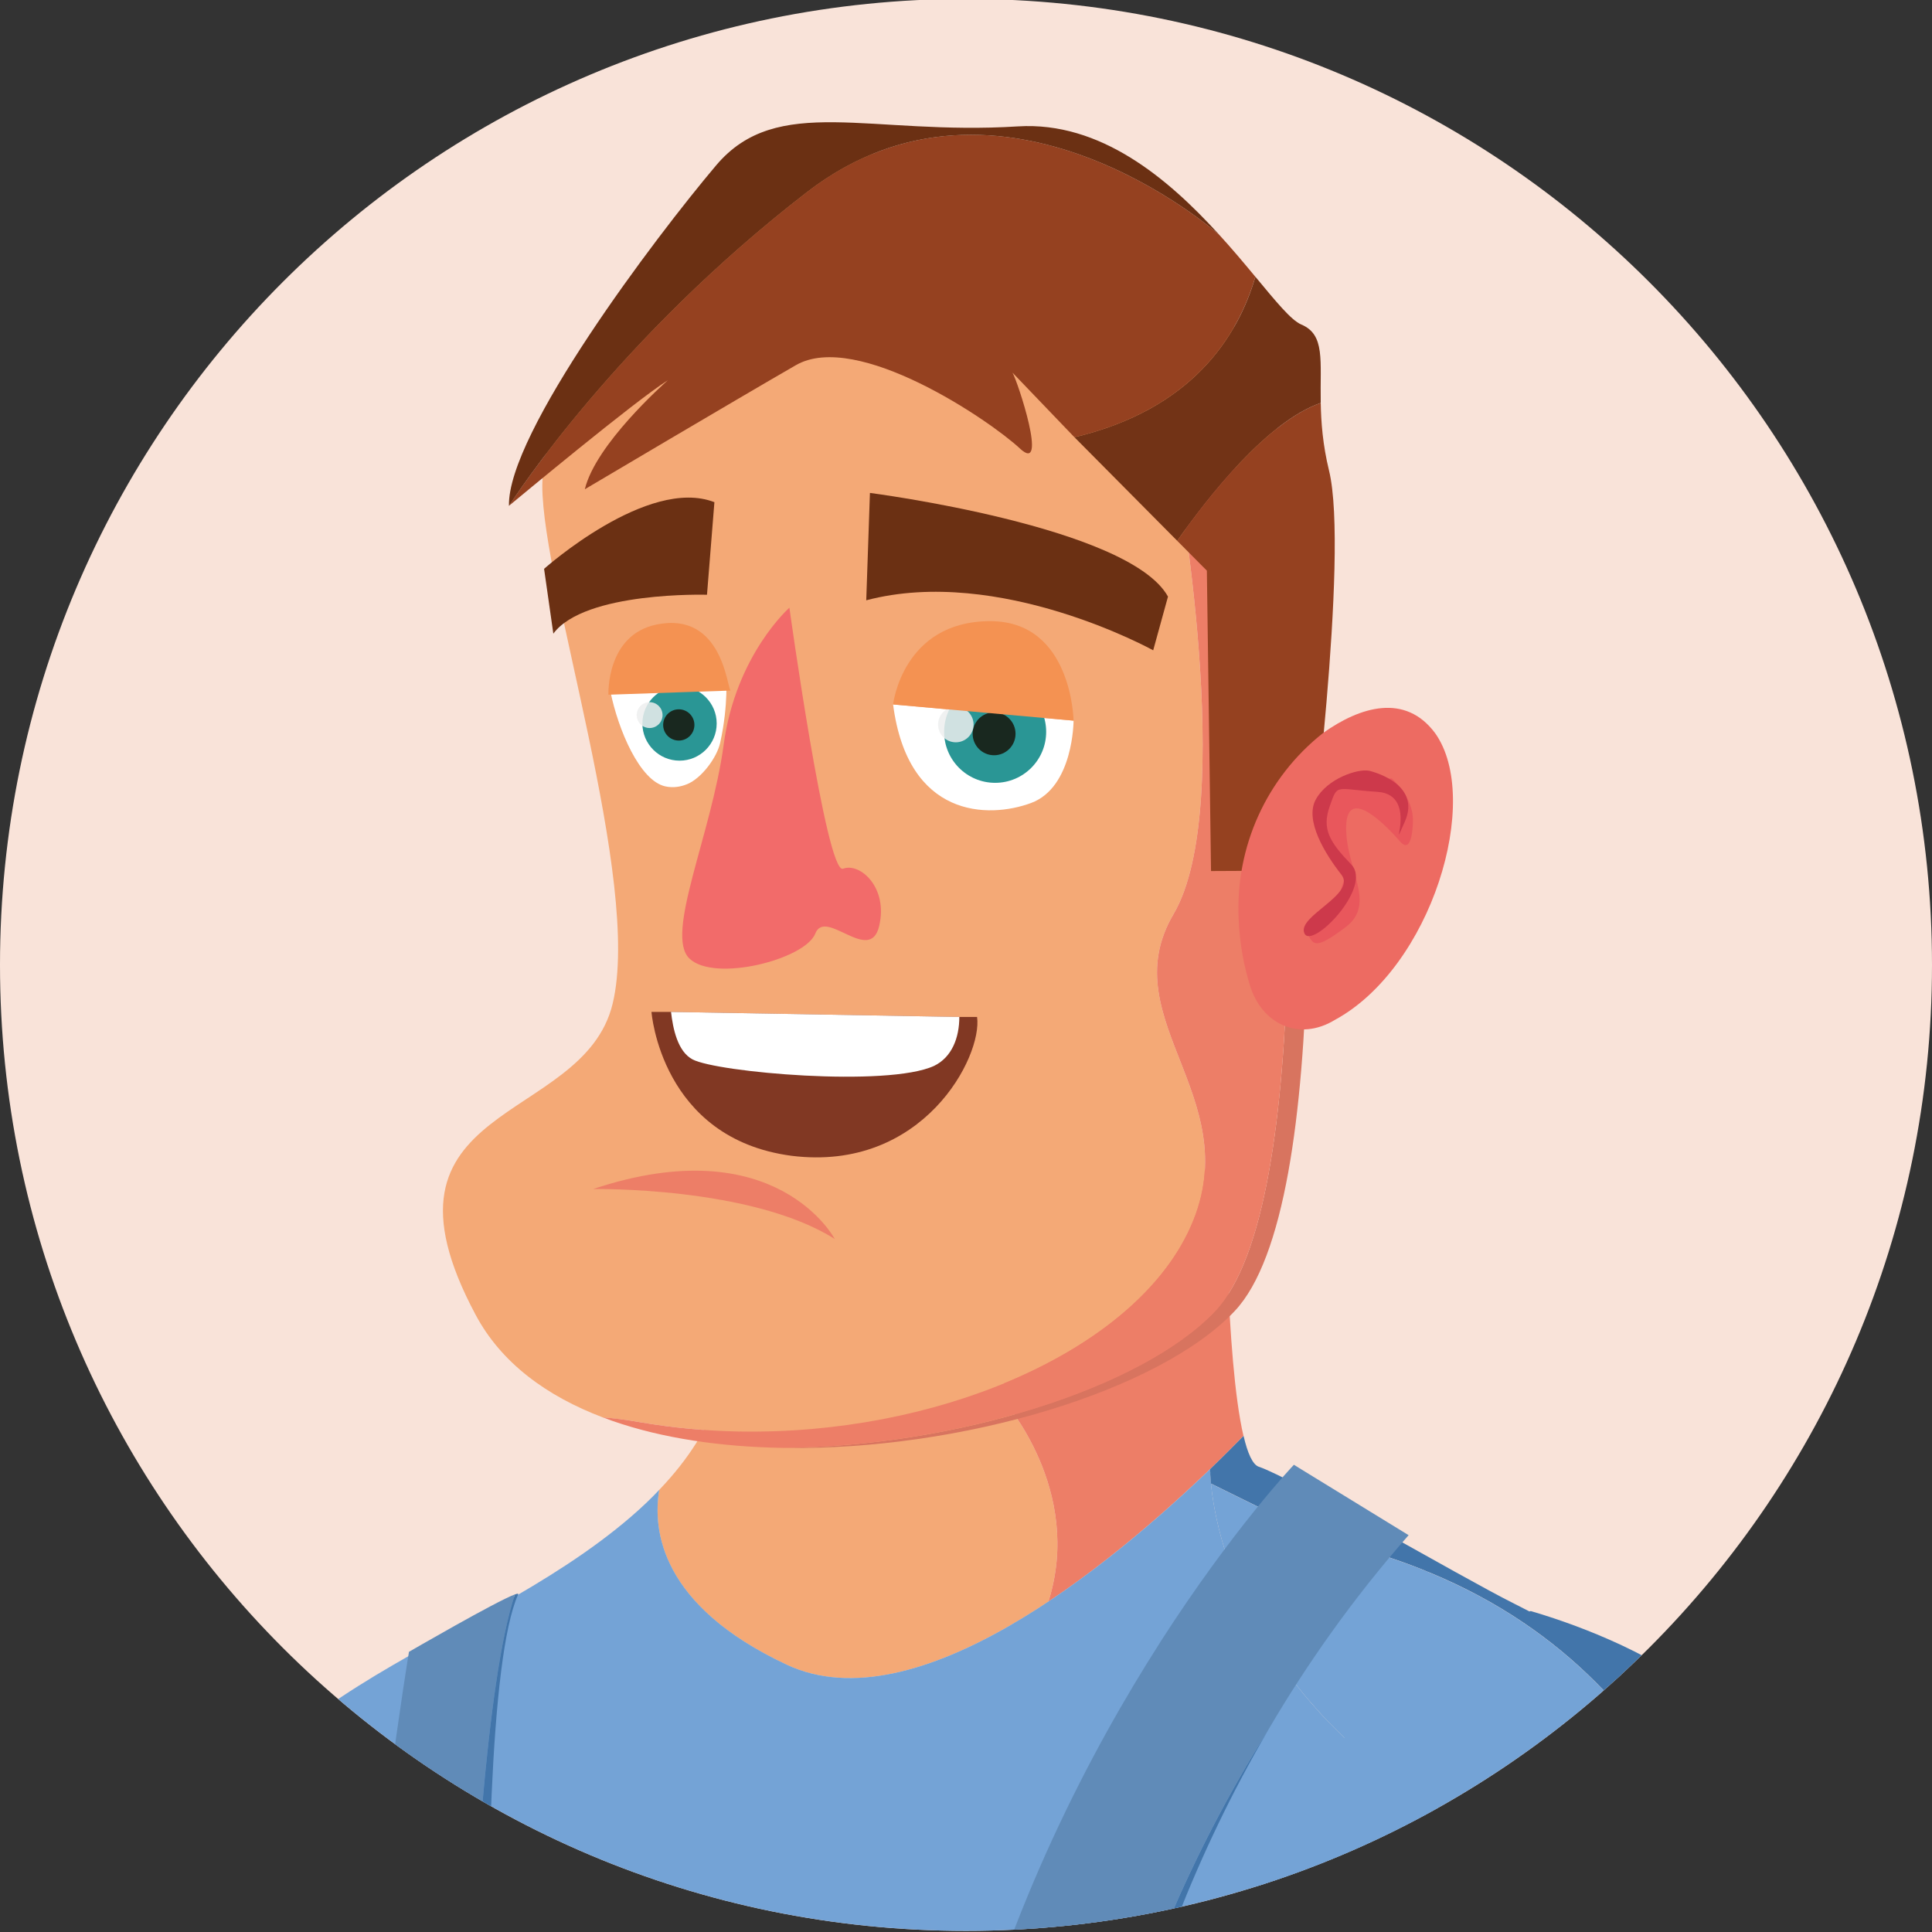 <?xml version="1.0" encoding="utf-8"?>
<!-- Generator: Adobe Illustrator 25.2.3, SVG Export Plug-In . SVG Version: 6.00 Build 0)  -->
<svg version="1.1" id="Layer_1" xmlns="http://www.w3.org/2000/svg" xmlns:xlink="http://www.w3.org/1999/xlink" x="0px" y="0px"
	 viewBox="0 0 576 576" enable-background="new 0 0 576 576" xml:space="preserve">
<rect x="0" y="0" width="576" height="576" fill="#333333" stroke="none"/>
<g>
	<g>
		<defs>
			<path id="SVGID_1_" d="M576,287.67c0,159.05-128.94,287.99-288,287.99S0,446.72,0,287.67c0-159.06,128.94-288,288-288
				S576,128.61,576,287.67z"/>
		</defs>
		<use xlink:href="#SVGID_1_"  overflow="visible" fill="#F9E3D9"/>
		<clipPath id="SVGID_2_">
			<use xlink:href="#SVGID_1_"  overflow="visible"/>
		</clipPath>
		<g clip-path="url(#SVGID_2_)">
			<g>
				<path fill="#F4A976" d="M234.52,496.31c22.59,10.6,51.76-1.33,78.05-18.81c10.57-33.34-13.47-60.1-13.47-60.1l1.69-58.55
					l-91.1,15.5c0,0,23.18,31.86-13.15,69.84C194.52,456.24,196.93,478.7,234.52,496.31z"/>
				<path fill="#ED7E67" d="M312.57,477.5c24.34-16.23,46.23-37.15,58.16-49.4c-5.4-22.88-5.4-80.24-5.4-80.24l-64.55,10.99
					l-1.69,58.55C299.1,417.4,323.14,444.16,312.57,477.5z"/>
				<path fill="#F4A976" d="M141.81,392.01c7.62,14.31,21.16,24.24,37.99,30.6c3.01,0.2,6.72,0.66,11.12,1.42
					c67.06,11.59,140.74-14.08,162.27-54.64c21.52-40.57-22.36-64.57-3.32-96.86c19.04-32.29,0.83-132.47,0.83-132.47
					s14.44-0.73,32.72-1.06c-5.3-30.47-22.09-58.15-47.68-75.87C250.4,4.12,161.68,97.28,161.68,144.77
					c0,29.97,29.8,118.09,20.96,154.52C173.8,335.71,107.57,328,141.81,392.01z"/>
				<path fill="#FFFFFF" d="M320.07,214.85c0,0,0,19.87-12.69,24.56c-12.69,4.69-36.71,4.56-41.12-29.39L320.07,214.85z"/>
				<path fill="#FFFFFF" d="M214.72,221.41c-0.98,4.48-5.58,10.61-9.82,12.36c-1.92,0.79-4.14,1.2-6.53,0.68
					c-7.66-1.66-14.08-16.97-16.35-28.15l34.43-4.97C216.45,201.33,217.28,209.77,214.72,221.41z"/>
				<g>
					<g>
						<circle fill="#2A9695" cx="296.69" cy="218.18" r="15.21"/>
						<path fill="#19281F" d="M289.98,218.77c0,3.53,2.86,6.4,6.39,6.4c3.53,0,6.4-2.86,6.4-6.4c0-3.53-2.86-6.4-6.4-6.4
							C292.84,212.38,289.98,215.24,289.98,218.77z"/>
					</g>
					<path opacity="0.85" fill="#EDEEEE" d="M279.67,216.02c0,2.92,2.37,5.29,5.29,5.29c2.93,0,5.3-2.37,5.3-5.29
						c0-2.93-2.37-5.3-5.3-5.3C282.04,210.72,279.67,213.09,279.67,216.02z"/>
				</g>
				<g>
					<g>
						<path fill="#2A9695" d="M191.52,215.7c0,6.11,4.96,11.08,11.08,11.08c6.11,0,11.07-4.96,11.07-11.08
							c0-6.12-4.96-11.08-11.07-11.08C196.48,204.62,191.52,209.58,191.52,215.7z"/>
						<path fill="#19281F" d="M197.71,216.13c0,2.57,2.09,4.66,4.66,4.66c2.57,0,4.66-2.08,4.66-4.66c0-2.57-2.08-4.66-4.66-4.66
							C199.8,211.47,197.71,213.56,197.71,216.13z"/>
					</g>
					<path opacity="0.85" fill="#EDEEEE" d="M189.82,213.2c0,2.13,1.73,3.85,3.85,3.85c2.13,0,3.86-1.73,3.86-3.85
						c0-2.13-1.73-3.86-3.86-3.86C191.55,209.34,189.82,211.06,189.82,213.2z"/>
				</g>
				<path fill="#F49252" d="M320.07,214.85l-53.81-4.83c0,0,2.84-24.83,28.98-24.83C319.66,185.19,320.07,214.85,320.07,214.85z"/>
				<path fill="#F26B6A" d="M235.35,181.18c0,0-16.01,14.08-19.6,40.85c-3.59,26.76-17.66,56.57-10.21,63.74
					c7.45,7.18,34.5,0.28,37.53-7.45c3.04-7.73,16.28,9.38,19.04-2.21c2.76-11.59-5.79-19.04-10.76-17.11
					C246.39,260.93,235.35,181.18,235.35,181.18z"/>
				<g>
					<path fill="#813823" d="M291.3,303.19c1.67,11.79-16.13,46.32-55.35,41.39c-38.94-5.15-41.72-42.89-41.72-42.89h5.84l85.94,1.5
						H291.3z"/>
					<path fill="#FFFFFF" d="M286.01,303.19c0,6.22-2.23,12.01-7.51,14.58c-13.91,6.43-64.81,1.93-72.04-1.93
						c-4.45-2.36-5.84-9.22-6.4-14.15L286.01,303.19z"/>
				</g>
				<path fill="#D8745F" d="M233.69,431.67c52.92,0.83,111.84-16.95,134.38-40.76c29.84-31.49,22.32-172.57,16.76-240.85
					c-0.3-3.7-0.76-7.41-1.43-11.06c-1.98,0.03-3.91,0.07-5.76,0.1c0.63,3.61,1.09,7.29,1.39,10.96
					c5.57,68.29,13.09,209.36-16.76,240.85C340.56,413.85,285.05,431.21,233.69,431.67z"/>
				<path fill="#ED7E67" d="M179.78,422.59c0.89,0.33,1.79,0.66,2.71,1c15.07,5.27,32.59,7.78,50.87,8.08c0.1,0.03,0.2,0.03,0.33,0
					c51.36-0.46,106.86-17.81,128.59-40.76c29.84-31.49,22.33-172.57,16.76-240.85c-0.3-3.67-0.76-7.35-1.39-10.96
					c-15.46,0.37-26.95,0.96-26.95,0.96s18.21,100.17-0.83,132.47c-19.04,32.29,24.84,56.29,3.32,96.86
					c-18.38,34.64-74.81,58.41-132.63,57.39c-0.2,0.03-0.4,0.03-0.6,0c-9.7-0.2-19.44-1.1-29.04-2.75
					C186.5,423.26,182.8,422.79,179.78,422.59z"/>
				<path fill="#954120" d="M350.97,161.23l8.84,8.9l1.24,89.56l29.13-0.14c0,0,12.12-94.38,6.06-119.22
					c-1.89-7.75-2.38-14.5-2.48-20.2C377.89,125.63,360.37,147.85,350.97,161.23z"/>
				<path fill="#954120" d="M174.36,145.86c0,0,44.71-26.49,62.92-36.99c18.21-10.47,57.95,16.56,66.79,24.84
					c8.58,8.04-0.66-20.03-2.22-22.62l18.48,19.27c35-8.31,48.71-29.97,53.94-47.85c-3.31-3.98-7.02-8.44-11.2-12.98
					c0.04,0.1,0.04,0.16,0.04,0.16s-64.58-57.13-122.53-12.42c-56.43,43.55-87.23,91-88.75,93.45c2.19-1.79,37.05-30.86,47.29-37.36
					C197.87,114.47,177.58,132.48,174.36,145.86z"/>
				<path fill="#723316" d="M320.34,130.36l30.63,30.87c9.4-13.38,26.92-35.6,42.79-41.1c-0.24-12.61,1.42-20.34-5.8-23.38
					c-3.01-1.26-7.62-6.93-13.68-14.24C369.05,100.39,355.34,122.05,320.34,130.36z"/>
				<path fill="#6B3013" d="M151.74,150.83c0,0,0.03-0.03,0.1-0.1c1.52-2.45,32.32-49.9,88.75-93.45
					c57.95-44.71,122.53,12.42,122.53,12.42s0-0.07-0.04-0.16c-14.83-16.23-34.96-33.38-59.58-31.86
					c-44.14,2.78-71.76-9.93-89.97,11.59S151.18,129.3,151.74,150.83z"/>
				<path fill="#ED6B62" d="M369.28,273.96c-0.99-21.45,8.25-42.1,25.25-55.48c11.05-7.84,24.45-11.85,33.32,0.08
					c14.12,19.78-1.13,69.93-29.87,85.51c-10.49,6.42-21.82,1.5-25.39-10.49C370.97,288.34,369.62,281.79,369.28,273.96z"/>
				<path fill="#6B3013" d="M348.22,177.87l-4.41,16.01c0,0-45.81-25.39-85.55-14.91l1.1-32.01
					C259.36,146.97,336.63,156.9,348.22,177.87z"/>
				<path fill="#6B3013" d="M212.99,149.72l-2.21,27.6c0,0-36.43-1.1-45.81,11.59l-2.76-19.32
					C162.22,169.59,193.13,141.99,212.99,149.72z"/>
				<path fill="#ED7E67" d="M248.87,369.39c0,0-17.39-33.11-72.02-14.9C176.85,354.49,224.04,353.66,248.87,369.39z"/>
				<path fill="#F49252" d="M217.83,205.88c-1.04-0.41-2.28-23.8-22.15-19.67c-15.04,3.14-14.28,20.91-14.28,20.91L217.83,205.88z"
					/>
				<path fill="#E9575C" d="M421.25,244.68c0,0-0.01,10.6-3.82,6.21c-3.81-4.39-15.81-17.01-16.09-4.51
					c-0.28,12.5,9.22,22.97-0.13,30.01c-9.36,7.04-9.67,5.33-11.6,1.52c0,0,9.28-2.07,9.52-8.14c0.24-6.07,3.11-10.28,2.63-10.35
					c-0.49-0.07-6.36-6.64-6.36-6.64l-0.68-11.99l4.55-7.31l15.64-1.42C414.91,232.06,421.39,237.63,421.25,244.68z"/>
				<path fill="#CD394B" d="M408.14,229.78c0,0,15.98,3.53,10.64,15.31c-5.34,11.79,4.71-8.17-8.08-9.01
					c-12.8-0.83-11.81-2.62-14.25,4.27c-2.45,6.88,0.01,10.73,6.44,17.42c6.44,6.69-11.67,25.33-13.97,20.55
					c-2.48-5.17,15.67-11.63,10.97-17.59c-4.69-5.96-11.06-16.14-7.59-22.4C395.76,232.06,404.78,229.15,408.14,229.78z"/>
			</g>
			<path fill="#4275AA" d="M118.75,624.11c-3.21-19.76-7.26-39.24-12.35-55.81c3.71,18.65,6.54,38.01,8.69,55.81H118.75z"/>
			<path fill="#74A3D6" d="M115.09,624.11c-2.15-17.8-4.98-37.16-8.69-55.81c-6.43-20.86-14.48-37.09-24.61-43.48
				c-9.12-5.75-47.97,46.83-72.89,99.29H115.09z"/>
			<path fill="#74A3D6" d="M475.17,497.44c0,0,5.7,2.32,13.98,7.35c-3.61-3.61-7.29-6.82-10.89-9.7c-0.37-0.26-0.73-0.56-1.1-0.86
				C476.43,495.15,475.77,496.25,475.17,497.44z"/>
			<path fill="#74A3D6" d="M510.19,624.11c-20.38-32.7-46.77-63.52-81.38-84.75c-11.03-6.75-20.24-13.94-27.99-21.29
				c-2.09-1.99-4.07-3.98-5.96-5.96c-0.86-0.93-1.72-1.86-2.51-2.78c-0.83-0.89-1.59-1.79-2.35-2.69c-0.13-0.13-0.24-0.26-0.37-0.43
				c-0.76-0.89-1.52-1.82-2.22-2.72c-0.79-0.96-1.55-1.92-2.25-2.88c-0.77-1-1.46-1.96-2.15-2.92c-1.39-1.92-2.69-3.84-3.87-5.73
				c-1.26-1.95-2.42-3.87-3.48-5.76c-0.49-0.83-0.93-1.66-1.36-2.49c-2.51-4.63-4.57-9.1-6.22-13.31c-0.66-1.69-1.25-3.31-1.79-4.87
				c-3.28-9.48-4.6-17.26-5.13-22.09c-0.07-0.4-0.1-0.79-0.13-1.16c-0.13-1.49-0.2-2.61-0.23-3.34c-0.03-0.6-0.03-0.93-0.03-0.93
				c-29.91,28.74-87.63,76.4-126.24,58.28c-37.58-17.62-40-40.07-37.98-52.12c-2.48,2.65-5.27,5.29-8.38,7.98
				c-48.02,41.39-124.19,52.99-134.12,120.88c-3.28,22.44-2.4,38.54,0.32,51.07H510.19z"/>
			<path fill="#608BB8" d="M138.73,624.11c2.09-54.79,6.32-123.47,14.79-148.76c-5.43,1.95-31.59,17.12-31.59,17.12
				s-11.14,67.32-14.82,131.64H138.73z"/>
			<path fill="#4275AA" d="M145.64,624.11c-0.74-58.28,0.27-129.6,8.84-148.76c0.14-0.27-0.23-0.27-0.93,0h-0.03
				c-8.46,25.29-12.7,93.97-14.79,148.76H145.64z"/>
			<path fill="#4275AA" d="M360.78,438.95c0.04,0.74,0.11,1.86,0.23,3.34c12.95,6.4,25.32,12.52,32.14,15.54
				c1.2,0.54,2.79,1.28,4.61,2.13c0.31-0.12,0.47-0.16,0.47-0.16c9.46,2.25,18.22,5.08,26.24,8.3c0.58,0.27,1.2,0.54,1.79,0.74
				c82.42,34.12,92.15,113.83,106.26,140.92c2.37,4.54,4.73,9.37,7.07,14.35h38.88c-10.75-34.45-23.95-99.95-94.52-133.37
				c-0.54-0.27-1.16-0.55-1.74-0.81c-7.87-3.6-16.48-6.86-25.82-9.61c0,0-0.12,0.04-0.43,0.11c-1.82-0.93-3.33-1.74-4.53-2.32
				c-16.55-8.29-66.22-37.53-76.14-40.82c-1.83-0.62-3.34-4.03-4.54-9.19c-2.83,2.87-6.17,6.24-10,9.92v0.51
				c0.04,0.35,0.12,0.66,0.19,1C360.89,439.34,360.82,439.14,360.78,438.95z"/>
			<path fill="#74A3D6" d="M366.29,465.55c0.53,1.59,1.13,3.21,1.79,4.87c1.65,4.21,3.71,8.68,6.22,13.31
				c0.43,0.83,0.9,1.66,1.36,2.49c1.06,1.88,2.22,3.81,3.48,5.76c1.22,1.89,2.51,3.81,3.87,5.73c0.7,0.96,1.39,1.92,2.15,2.92
				c0.73,0.96,1.45,1.92,2.25,2.88c0.74,0.93,1.46,1.83,2.22,2.72c0.13,0.16,0.24,0.3,0.37,0.43c0.76,0.9,1.56,1.79,2.35,2.69
				c0.83,0.93,1.65,1.85,2.51,2.78c1.89,1.98,3.87,3.97,5.96,5.96c-19.69,22.09-36.72,55.83-35.47,106.04h174.23
				c-2.34-4.98-4.69-9.8-7.05-14.35c-14.11-27.09-23.85-106.79-106.27-140.9c-0.59-0.23-1.19-0.49-1.79-0.76
				c-8.02-3.21-16.79-6.03-26.26-8.28c0,0-0.13,0.03-0.43,0.13c-1.85-0.86-3.41-1.59-4.64-2.12c-6.82-3.01-19.17-9.14-32.12-15.53
				c0.03,0.37,0.07,0.76,0.13,1.16C361.69,448.29,363.01,456.08,366.29,465.55z"/>
			<g>
				<path fill="#4275AA" d="M334.29,624.11c8.2-32.71,21.67-70.5,43.82-108.33c-23.86,37.84-38.66,75.84-47.87,108.33H334.29z"/>
				<g>
					<path fill="#608BB8" d="M330.23,624.11c9.21-32.49,24.02-70.49,47.87-108.33c0.04-0.1,0.11-0.2,0.17-0.3
						c11.43-19.5,25.17-38.98,41.69-57.79l-32.61-20l-1.59-0.99c0,0-18.21,19.14-39.94,53.02c-0.03,0,0,0.03,0,0.03
						c-20.81,32.5-44.82,78.57-59.06,134.36H330.23z"/>
				</g>
			</g>
		</g>
	</g>
</g>
</svg>
